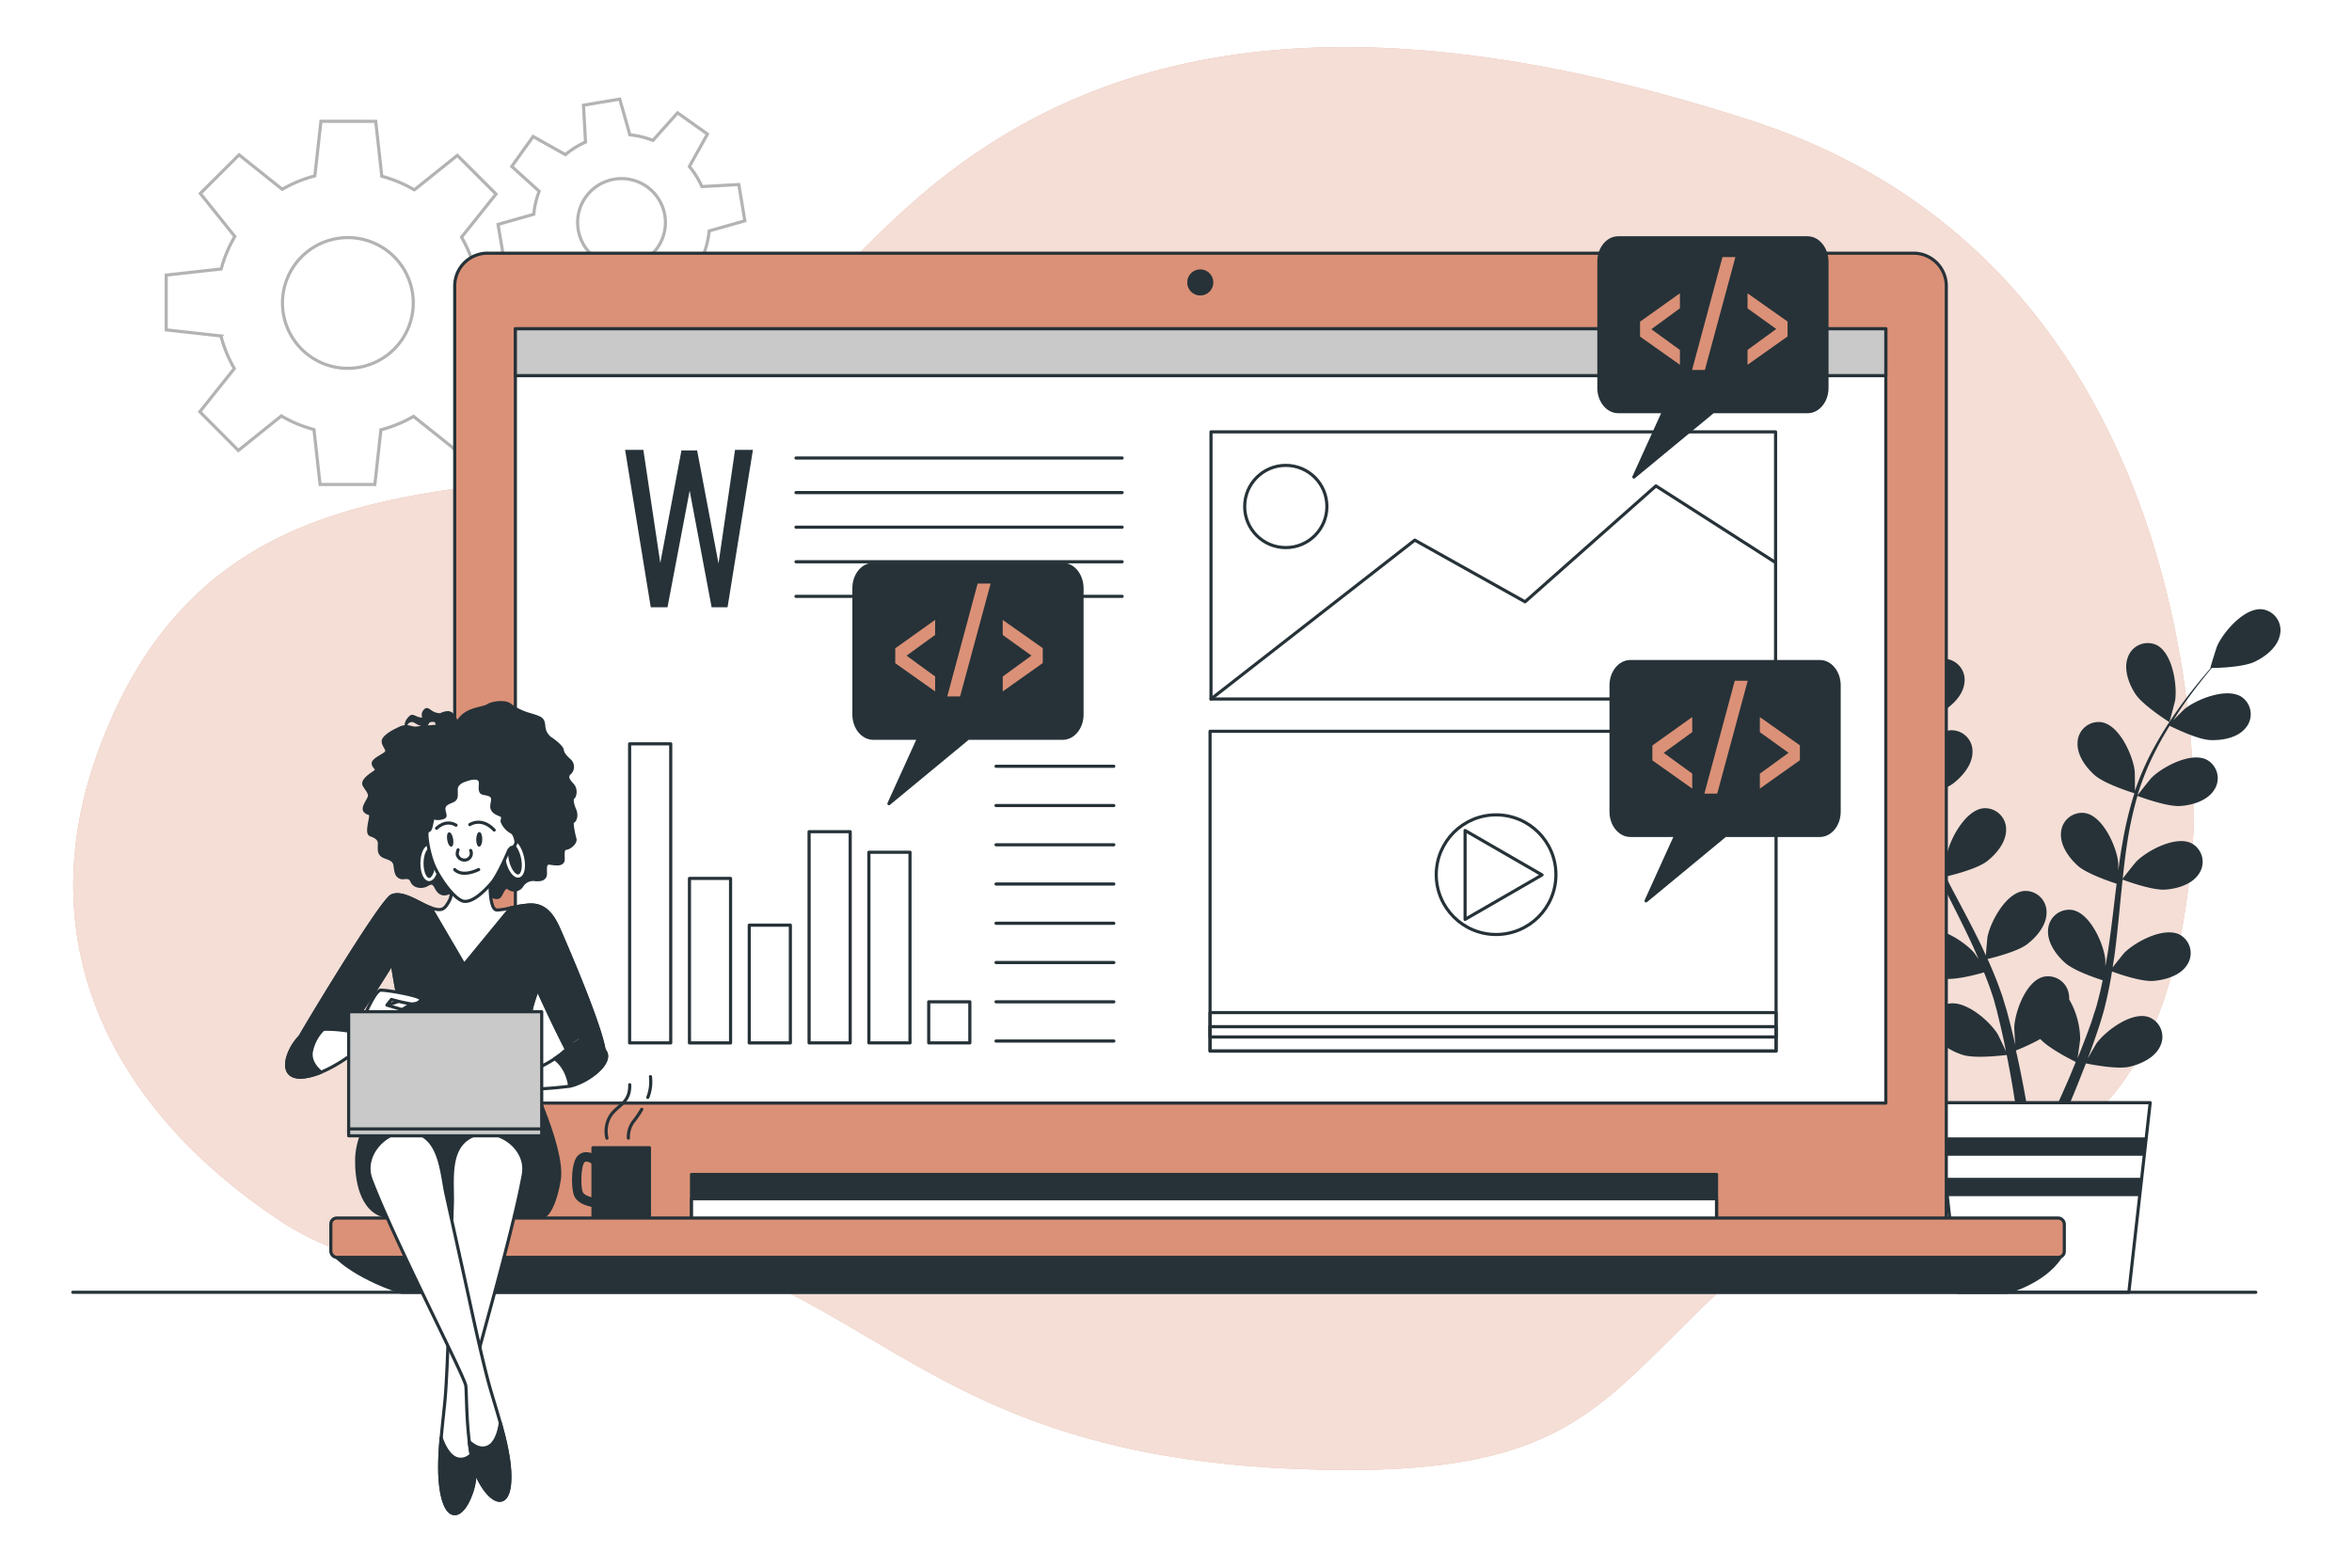 <svg class="animated" id="freepik_stories-low-code-development" xmlns="http://www.w3.org/2000/svg" viewBox="0 0 750 500" version="1.1" xmlns:xlink="http://www.w3.org/1999/xlink" xmlns:svgjs="http://svgjs.com/svgjs"><style>svg#freepik_stories-low-code-development:not(.animated) .animable {opacity: 0;}svg#freepik_stories-low-code-development.animated #freepik--Device--inject-4 {animation: 6s Infinite  linear floating;animation-delay: 0s;}svg#freepik_stories-low-code-development.animated #freepik--Table--inject-4 {animation: 6s Infinite  linear floating;animation-delay: 0s;}svg#freepik_stories-low-code-development.animated #freepik--Video--inject-4 {animation: 6s Infinite  linear floating;animation-delay: 0s;}svg#freepik_stories-low-code-development.animated #freepik--Picture--inject-4 {animation: 6s Infinite  linear floating;animation-delay: 0s;}svg#freepik_stories-low-code-development.animated #freepik--Chart--inject-4 {animation: 6s Infinite  linear floating;animation-delay: 0s;}svg#freepik_stories-low-code-development.animated #freepik--Text--inject-4 {animation: 6s Infinite  linear floating;animation-delay: 0s;}svg#freepik_stories-low-code-development.animated #freepik--code-3--inject-4 {animation: 6s Infinite  linear floating;animation-delay: 0s;}svg#freepik_stories-low-code-development.animated #freepik--code-2--inject-4 {animation: 6s Infinite  linear floating;animation-delay: 0s;}svg#freepik_stories-low-code-development.animated #freepik--code-1--inject-4 {animation: 6s Infinite  linear floating;animation-delay: 0s;}svg#freepik_stories-low-code-development.animated #freepik--Mug--inject-4 {animation: 6s Infinite  linear floating;animation-delay: 0s;}svg#freepik_stories-low-code-development.animated #freepik--Character--inject-4 {animation: 6s Infinite  linear floating;animation-delay: 0s;}            @keyframes floating {                0% {                    opacity: 1;                    transform: translateY(0px);                }                50% {                    transform: translateY(-10px);                }                100% {                    opacity: 1;                    transform: translateY(0px);                }            }        </style><g id="freepik--background-simple--inject-4" class="animable" style="transform-origin: 361.476px 241.941px;"><path d="M699.46,265.47s10-178-141-227-227-13-275,33-64,76-119,82-106,16-132,83,7,120,57,153,108-2,154,19,75,56,169,60,97-23,145-65S690.46,405.47,699.46,265.47Z" style="fill: rgb(219, 145, 119); transform-origin: 361.476px 241.941px;" id="el1evjab0m31d" class="animable"></path><g id="elecpajyyoe1l"><path d="M699.46,265.47s10-178-141-227-227-13-275,33-64,76-119,82-106,16-132,83,7,120,57,153,108-2,154,19,75,56,169,60,97-23,145-65S690.46,405.47,699.46,265.47Z" style="fill: rgb(255, 255, 255); opacity: 0.7; transform-origin: 361.476px 241.941px;" class="animable"></path></g></g><g id="freepik--Plant--inject-4" class="animable" style="transform-origin: 654.758px 297.306px;"><path d="M591,228.1c4.07,1.78,14,1.56,14,1.56s-2.14-6.52-2.33-6.92c-2.18-4.57-9.1-12.12-14.72-11.36a6.72,6.72,0,0,0-5.39,8.42C583.52,223.69,587.52,226.59,591,228.1Z" style="fill: rgb(38, 50, 56); transform-origin: 593.659px 220.498px;" id="el2at0c4d9ltn" class="animable"></path><path d="M594.43,257c4.22.61,13.11-2,13.82-2.17a119.48,119.48,0,0,0,5.39,14.92c1.22,2.83,2.54,5.64,3.9,8.44-.81-1.18-1.54-2.24-1.66-2.38-3.32-3.83-12-9.28-17.2-7.07a6.71,6.71,0,0,0-3,9.54c1.93,3.52,6.55,5.25,10.3,5.8s11.42-1.49,13.43-2.06c.53,1.07,1.05,2.14,1.59,3.21,2.58,5.13,5.17,10.23,7.55,15.31.85,1.8,1.61,3.59,2.38,5.38-.72-1.05-1.34-1.93-1.44-2.06-3.32-3.83-12-9.29-17.2-7.07a6.71,6.71,0,0,0-3,9.54c1.93,3.51,6.55,5.25,10.3,5.8s10.68-1.3,13.07-2c.73,1.86,1.47,3.72,2.1,5.55.4,1.27.87,2.46,1.2,3.75s.71,2.53,1,3.77c.59,2.43,1.2,4.93,1.71,7.3.37,1.66.68,3.24,1,4.83-.82-1.79-2.49-5.27-2.67-5.54-2.69-4.29-10.43-11-15.93-9.6a6.71,6.71,0,0,0-4.38,9c1.37,3.77,5.68,6.18,9.3,7.29,4,1.22,12.8.1,13.91,0,.52,2.63,1,5.2,1.44,7.64.94,5.36,1.66,10.17,2.2,14.24h3.72c-.65-4.21-1.5-9.23-2.62-14.86-.52-2.68-1.14-5.53-1.8-8.46a70.94,70.94,0,0,0,7.76-3.65c2.91,3.15,10.35,6.83,11.31,7.3-1,2.49-2,4.9-3,7.16-2.06,4.74-4,8.94-5.74,12.51h4c1.49-3.29,3.12-7,4.82-11.2,1-2.52,2.1-5.24,3.16-8,1.07.22,9.8,2,13.87,1.07,3.69-.83,8.17-2.92,9.82-6.57a6.71,6.71,0,0,0-3.71-9.28c-5.38-1.81-13.59,4.3-16.6,8.38-.17.24-1.81,3.07-2.81,4.87.43-1.15.86-2.26,1.28-3.45.86-2.34,1.65-4.7,2.5-7.23.38-1.24.75-2.5,1.13-3.76s.67-2.61,1-3.93c.73-3.07,1.32-6.22,1.85-9.41,2,.75,9.37,3.3,13.16,3s8.52-1.65,10.7-5a6.72,6.72,0,0,0-2.25-9.74c-5.05-2.6-14.09,2.2-17.68,5.77-.23.23-2.51,3.08-3.74,4.67.3-1.91.61-3.83.85-5.78.7-5.62,1.23-11.34,1.79-17,.17-1.75.36-3.49.54-5.23.73.28,9.36,3.49,13.61,3.19,3.78-.26,8.51-1.65,10.7-5a6.71,6.71,0,0,0-2.26-9.73c-5-2.6-14.08,2.19-17.67,5.77-.27.27-3.56,4.38-4.35,5.47.41-3.84.85-7.65,1.43-11.4a119.84,119.84,0,0,1,3.27-15c.34.13,9.34,3.53,13.69,3.22,3.78-.26,8.51-1.65,10.7-5a6.71,6.71,0,0,0-2.26-9.73c-5-2.6-14.08,2.19-17.67,5.77-.29.28-3.82,4.7-4.4,5.55.08-.28.13-.59.22-.87a86.56,86.56,0,0,1,5.94-14.18c1.29-2.53,2.67-4.87,4.05-7.12,1.62.81,9,4.4,13,4.56,3.78.15,8.64-.71,11.18-3.8a6.72,6.72,0,0,0-1.17-9.93c-4.73-3.14-14.25.63-18.21,3.79-.21.17-2.21,2.16-3.65,3.63.65-1,1.29-2,1.93-3,2.37-3.58,4.76-6.71,6.91-9.46,1.23-1.55,2.37-2.94,3.46-4.22,2,0,10-.28,13.53-1.93s7.34-4.61,8.17-8.52a6.71,6.71,0,0,0-5.61-8.27c-5.65-.61-12.35,7.12-14.41,11.75-.18.4-2.25,7-2.14,7h.12c-1.07,1.21-2.2,2.52-3.41,4-2.21,2.71-4.68,5.8-7.14,9.33A120.11,120.11,0,0,0,687.1,238a88,88,0,0,0-6.32,14.23c0,.06,0,.12,0,.18,0-1.66,0-6.31-.09-6.67-.65-5-4.86-14.35-10.44-15.38a6.71,6.71,0,0,0-7.75,6.31c-.33,4,2.57,8,5.39,10.51,3.18,2.85,12,5.6,12.73,5.82a117.67,117.67,0,0,0-3.74,15.42c-.54,3-1,6.11-1.4,9.2,0-1.44,0-2.73-.08-2.91-.65-5-4.86-14.35-10.44-15.38a6.71,6.71,0,0,0-7.75,6.31c-.33,4,2.57,8,5.39,10.51s10.35,5.06,12.34,5.7c-.14,1.18-.3,2.37-.44,3.55-.68,5.7-1.34,11.39-2.15,16.94-.29,2-.64,3.88-1,5.8,0-1.28,0-2.35-.07-2.51-.65-5-4.86-14.36-10.44-15.39a6.72,6.72,0,0,0-7.75,6.32c-.32,4,2.57,8,5.4,10.51s9.62,4.81,12,5.57c-.41,2-.83,3.92-1.32,5.8-.36,1.27-.62,2.52-1.06,3.78s-.8,2.5-1.2,3.73c-.85,2.35-1.72,4.77-2.61,7-.6,1.58-1.21,3.07-1.82,4.58.31-2,.83-5.77.84-6.1a26,26,0,0,0-3.5-12.68,7.41,7.41,0,0,0-.09-1.49,6.72,6.72,0,0,0-8.21-5.7c-5.49,1.46-9,11.09-9.22,16.15,0,.3.17,3.56.33,5.61-.27-1.19-.53-2.35-.83-3.58-.57-2.42-1.22-4.83-1.9-7.42q-.57-1.84-1.14-3.75c-.35-1.26-.88-2.55-1.32-3.83-1.09-3-2.33-5.92-3.65-8.87,2.12-.51,9.63-2.42,12.65-4.74s6.19-6.07,6.16-10.08a6.71,6.71,0,0,0-7.25-6.87c-5.64.61-10.54,9.6-11.57,14.56-.06.31-.39,3.95-.54,6-.8-1.77-1.6-3.53-2.48-5.29-2.52-5.08-5.23-10.14-7.91-15.2-.82-1.55-1.62-3.11-2.43-4.66.76-.17,9.74-2.26,13.12-4.85,3-2.3,6.18-6.07,6.16-10.08a6.71,6.71,0,0,0-7.26-6.87c-5.64.61-10.54,9.6-11.56,14.56-.08.37-.55,5.62-.61,7-1.77-3.42-3.51-6.85-5.09-10.3a118.9,118.9,0,0,1-5.54-14.3c.35-.08,9.73-2.21,13.19-4.87,3-2.3,6.19-6.07,6.16-10.08a6.7,6.7,0,0,0-7.25-6.87c-5.64.61-10.54,9.6-11.56,14.56-.08.39-.59,6-.61,7.06-.08-.28-.21-.57-.29-.85a86.2,86.2,0,0,1-2.87-15.11c-.32-2.81-.46-5.53-.54-8.17,1.78-.21,9.94-1.3,13.32-3.35s6.82-5.35,7.23-9.34a6.72,6.72,0,0,0-6.45-7.63c-5.68,0-11.53,8.39-13.1,13.21-.08.26-.65,3-1,5,0-1.2-.06-2.43,0-3.57,0-4.29.28-8.22.55-11.7.16-2,.36-3.76.55-5.43,1.65-1.13,8.21-5.76,10.23-9.07s3.58-7.9,2.11-11.62a6.72,6.72,0,0,0-9.25-3.8c-5,2.6-6.36,12.75-5.53,17.75.07.43,2,7.06,2.06,7l.1-.07c-.22,1.6-.44,3.32-.64,5.2-.35,3.48-.7,7.42-.8,11.73a116.26,116.26,0,0,0,.33,13.91A87.4,87.4,0,0,0,608,254c0,.06,0,.12,0,.18-.89-1.41-3.52-5.24-3.75-5.52-3.32-3.83-12-9.29-17.2-7.07a6.72,6.72,0,0,0-3,9.54C586.06,254.68,590.68,256.41,594.43,257Z" style="fill: rgb(38, 50, 56); transform-origin: 655.156px 270.406px;" id="elfrd3xqo8mdi" class="animable"></path><path d="M691.74,230.29c.09.06,1.82-6.62,1.88-7,.69-5-.91-15.13-6-17.6a6.71,6.71,0,0,0-9.13,4.05c-1.37,3.77.36,8.38,2.42,11.56C683.31,225,691.74,230.29,691.74,230.29Z" style="fill: rgb(38, 50, 56); transform-origin: 685.886px 217.696px;" id="el7fypk1tp7gu" class="animable"></path><polygon points="678.84 412.16 624.39 412.16 617.59 351.69 685.65 351.69 678.84 412.16" style="fill: rgb(255, 255, 255); stroke: rgb(38, 50, 56); stroke-linecap: round; stroke-linejoin: round; transform-origin: 651.62px 381.925px;" id="elee55m0sj3dr" class="animable"></polygon><polygon points="618.84 362.76 619.5 368.62 683.74 368.62 684.4 362.76 618.84 362.76" style="fill: rgb(38, 50, 56); transform-origin: 651.62px 365.69px;" id="ellqeqtrgm6d" class="animable"></polygon><polygon points="682.29 381.51 682.95 375.65 620.29 375.65 620.95 381.51 682.29 381.51" style="fill: rgb(38, 50, 56); transform-origin: 651.62px 378.58px;" id="elp0oc052y2tn" class="animable"></polygon></g><g id="freepik--Gears--inject-4" class="animable" style="transform-origin: 145.26px 93.065px;"><g id="elr8ui464yy9o"><g style="opacity: 0.3; transform-origin: 145.26px 93.065px;" class="animable"><path d="M168.89,105.48V88l-17.45-1.94a41.48,41.48,0,0,0-4.27-10.4l11-13.77L145.83,49.56l-13.71,11a41.85,41.85,0,0,0-10.37-4.35l-1.94-17.52H102.34L100.4,56.1A41.88,41.88,0,0,0,90,60.38l-13.77-11L63.88,61.71l11,13.72a41.23,41.23,0,0,0-4.34,10.36L53,87.74v17.47l17.45,1.94a41.41,41.41,0,0,0,4.27,10.39l-11,13.78L76,143.67l13.71-11A41.83,41.83,0,0,0,100.12,137l1.94,17.52h17.47l1.94-17.44a41.51,41.51,0,0,0,10.4-4.28l13.77,11L158,131.51,147,117.8a41.45,41.45,0,0,0,4.34-10.37Zm-57.95,12a20.85,20.85,0,1,1,20.84-20.85A20.85,20.85,0,0,1,110.94,117.46Z" style="fill: none; stroke: rgb(0, 0, 0); stroke-miterlimit: 10; transform-origin: 110.945px 96.605px;" id="elbp4legw2xbo" class="animable"></path><path d="M237.52,70.42l-1.93-11.56-11.77.65a27.89,27.89,0,0,0-4-6.41l5.77-10.34L216.06,36l-7.86,8.78A27.93,27.93,0,0,0,200.85,43l-3.23-11.39-11.56,1.94.65,11.76a27.89,27.89,0,0,0-6.41,4L170,43.54l-6.81,9.54L171.93,61a27.86,27.86,0,0,0-1.72,7.34l-11.39,3.23,1.94,11.56,11.76-.64a27.83,27.83,0,0,0,4,6.4l-5.76,10.34,9.54,6.81,7.87-8.78a28.27,28.27,0,0,0,7.34,1.73l3.23,11.38,11.56-1.93-.64-11.77a27.83,27.83,0,0,0,6.4-4l10.34,5.77,6.81-9.55L224.41,81a28.37,28.37,0,0,0,1.73-7.34Zm-37,14.35A14,14,0,1,1,212,68.66,14,14,0,0,1,200.48,84.77Z" style="fill: none; stroke: rgb(0, 0, 0); stroke-miterlimit: 10; transform-origin: 198.17px 70.99px;" id="elifkhdd65bl" class="animable"></path></g></g></g><g id="freepik--Device--inject-4" class="animable" style="transform-origin: 381.88px 246.455px;"><path d="M155.51,80.75H610.18A10.46,10.46,0,0,1,620.63,91.2V389.44a0,0,0,0,1,0,0H145a0,0,0,0,1,0,0V91.2A10.46,10.46,0,0,1,155.51,80.75Z" style="fill: rgb(219, 145, 119); stroke: rgb(38, 50, 56); stroke-linecap: round; stroke-linejoin: round; transform-origin: 382.815px 235.095px;" id="elsr7k7uijjj" class="animable"></path><rect x="220.51" y="374.58" width="326.85" height="16.1" style="fill: rgb(38, 50, 56); stroke: rgb(38, 50, 56); stroke-linecap: round; stroke-linejoin: round; transform-origin: 383.935px 382.63px;" id="ela1fnxcg33gc" class="animable"></rect><rect x="220.51" y="382.33" width="326.85" height="8.35" style="fill: rgb(255, 255, 255); stroke: rgb(38, 50, 56); stroke-linecap: round; stroke-linejoin: round; transform-origin: 383.935px 386.505px;" id="eld4rbeun7i" class="animable"></rect><path d="M106.59,400.23s5.37,6.56,21.47,11.93H639.8s11.93-3,17.3-11.34Z" style="fill: rgb(38, 50, 56); stroke: rgb(38, 50, 56); stroke-linecap: round; stroke-linejoin: round; transform-origin: 381.845px 406.195px;" id="el8tfntyxgmwx" class="animable"></path><rect x="105.5" y="388.48" width="552.76" height="12.54" rx="1.89" style="fill: rgb(219, 145, 119); stroke: rgb(38, 50, 56); stroke-linecap: round; stroke-linejoin: round; transform-origin: 381.88px 394.75px;" id="elcl4l70jjcg6" class="animable"></rect><circle cx="382.74" cy="90.08" r="4.17" style="fill: rgb(38, 50, 56); transform-origin: 382.74px 90.08px;" id="elmfwyjpcs15n" class="animable"></circle><rect x="164.34" y="104.86" width="437" height="246.96" style="fill: rgb(255, 255, 255); stroke: rgb(38, 50, 56); stroke-linecap: round; stroke-linejoin: round; transform-origin: 382.84px 228.34px;" id="elrd8acbw4tlr" class="animable"></rect><rect x="164.34" y="104.86" width="437" height="14.95" style="fill: rgb(201, 201, 201); stroke: rgb(38, 50, 56); stroke-linecap: round; stroke-linejoin: round; transform-origin: 382.84px 112.335px;" id="elaz4h6ggs6wj" class="animable"></rect></g><g id="freepik--Table--inject-4" class="animable" style="transform-origin: 371.27px 412.16px;"><line x1="23.22" y1="412.16" x2="719.32" y2="412.16" style="fill: none; stroke: rgb(38, 50, 56); stroke-linecap: round; stroke-linejoin: round; transform-origin: 371.27px 412.16px;" id="el4hywo5e27dd" class="animable"></line></g><g id="freepik--Video--inject-4" class="animable" style="transform-origin: 476.105px 284.23px;"><rect x="385.86" y="233.24" width="180.49" height="101.98" style="fill: none; stroke: rgb(38, 50, 56); stroke-linecap: round; stroke-linejoin: round; transform-origin: 476.105px 284.23px;" id="el1cfa93eqjdw" class="animable"></rect><rect x="385.86" y="322.96" width="180.49" height="12.26" style="fill: none; stroke: rgb(38, 50, 56); stroke-linecap: round; stroke-linejoin: round; transform-origin: 476.105px 329.09px;" id="eli72zgyteero" class="animable"></rect><rect x="385.86" y="327.45" width="180.49" height="3.28" style="fill: none; stroke: rgb(38, 50, 56); stroke-linecap: round; stroke-linejoin: round; transform-origin: 476.105px 329.09px;" id="el0u1wftaw1rt" class="animable"></rect><circle cx="477.07" cy="278.97" r="19.08" style="fill: none; stroke: rgb(38, 50, 56); stroke-linecap: round; stroke-linejoin: round; transform-origin: 477.07px 278.97px;" id="elg2hfkv8kyrv" class="animable"></circle><polygon points="491.73 279.05 467.18 264.88 467.18 293.23 491.73 279.05" style="fill: none; stroke: rgb(38, 50, 56); stroke-linecap: round; stroke-linejoin: round; transform-origin: 479.455px 279.055px;" id="el50j05cayjtg" class="animable"></polygon></g><g id="freepik--Picture--inject-4" class="animable" style="transform-origin: 476.175px 180.34px;"><rect x="386.16" y="137.74" width="180.03" height="85.2" style="fill: none; stroke: rgb(38, 50, 56); stroke-linecap: round; stroke-linejoin: round; transform-origin: 476.175px 180.34px;" id="elajo6ebp644" class="animable"></rect><polyline points="386.16 222.94 451.14 172.27 486.31 191.94 528.04 154.98 566.19 179.42" style="fill: none; stroke: rgb(38, 50, 56); stroke-linecap: round; stroke-linejoin: round; transform-origin: 476.175px 188.96px;" id="elq308j9nh4z" class="animable"></polyline><circle cx="410.01" cy="161.54" r="13.11" style="fill: none; stroke: rgb(38, 50, 56); stroke-linecap: round; stroke-linejoin: round; transform-origin: 410.01px 161.54px;" id="elyxdzkihjnx7" class="animable"></circle></g><g id="freepik--Chart--inject-4" class="animable" style="transform-origin: 277.97px 284.935px;"><rect x="200.77" y="237.24" width="13.11" height="95.38" style="fill: none; stroke: rgb(38, 50, 56); stroke-linecap: round; stroke-linejoin: round; transform-origin: 207.325px 284.93px;" id="el9n2742z6rk5" class="animable"></rect><rect x="219.85" y="280.17" width="13.11" height="52.46" style="fill: none; stroke: rgb(38, 50, 56); stroke-linecap: round; stroke-linejoin: round; transform-origin: 226.405px 306.4px;" id="elyvd4nslmqdk" class="animable"></rect><rect x="238.92" y="295.07" width="13.11" height="37.56" style="fill: none; stroke: rgb(38, 50, 56); stroke-linecap: round; stroke-linejoin: round; transform-origin: 245.475px 313.85px;" id="el68n4w2lxvu3" class="animable"></rect><rect x="258" y="265.26" width="13.11" height="67.36" style="fill: none; stroke: rgb(38, 50, 56); stroke-linecap: round; stroke-linejoin: round; transform-origin: 264.555px 298.94px;" id="elu6y415vunp" class="animable"></rect><rect x="277.07" y="271.82" width="13.11" height="60.8" style="fill: none; stroke: rgb(38, 50, 56); stroke-linecap: round; stroke-linejoin: round; transform-origin: 283.625px 302.22px;" id="elw1ezefm96te" class="animable"></rect><rect x="296.15" y="319.51" width="13.11" height="13.11" style="fill: none; stroke: rgb(38, 50, 56); stroke-linecap: round; stroke-linejoin: round; transform-origin: 302.705px 326.065px;" id="el3wd20b99eo2" class="animable"></rect><line x1="317.61" y1="244.4" x2="355.17" y2="244.4" style="fill: none; stroke: rgb(38, 50, 56); stroke-linecap: round; stroke-linejoin: round; transform-origin: 336.39px 244.4px;" id="elw525bv2vy9p" class="animable"></line><line x1="317.61" y1="256.92" x2="355.17" y2="256.92" style="fill: none; stroke: rgb(38, 50, 56); stroke-linecap: round; stroke-linejoin: round; transform-origin: 336.39px 256.92px;" id="elrimvhjh1kep" class="animable"></line><line x1="317.61" y1="269.43" x2="355.17" y2="269.43" style="fill: none; stroke: rgb(38, 50, 56); stroke-linecap: round; stroke-linejoin: round; transform-origin: 336.39px 269.43px;" id="ellpaqzspesb" class="animable"></line><line x1="317.61" y1="281.95" x2="355.17" y2="281.95" style="fill: none; stroke: rgb(38, 50, 56); stroke-linecap: round; stroke-linejoin: round; transform-origin: 336.39px 281.95px;" id="el7db4p1g9l59" class="animable"></line><line x1="317.61" y1="294.47" x2="355.17" y2="294.47" style="fill: none; stroke: rgb(38, 50, 56); stroke-linecap: round; stroke-linejoin: round; transform-origin: 336.39px 294.47px;" id="eldq0tw15c155" class="animable"></line><line x1="317.61" y1="306.99" x2="355.17" y2="306.99" style="fill: none; stroke: rgb(38, 50, 56); stroke-linecap: round; stroke-linejoin: round; transform-origin: 336.39px 306.99px;" id="elkrkzpv2j6xg" class="animable"></line><line x1="317.61" y1="319.51" x2="355.17" y2="319.51" style="fill: none; stroke: rgb(38, 50, 56); stroke-linecap: round; stroke-linejoin: round; transform-origin: 336.39px 319.51px;" id="elq6mkpyj0m57" class="animable"></line><line x1="317.61" y1="332.03" x2="355.17" y2="332.03" style="fill: none; stroke: rgb(38, 50, 56); stroke-linecap: round; stroke-linejoin: round; transform-origin: 336.39px 332.03px;" id="el0fjwd7t6qu4w" class="animable"></line></g><g id="freepik--Text--inject-4" class="animable" style="transform-origin: 278.575px 168.575px;"><path d="M207.51,193.68l-8.18-50.21h5.82l5.4,36.08,6.75-35.89h5l6.82,36.08,5.27-36.27h5.7L232,193.68h-5.08l-7-37.19-7.07,37.19Z" style="fill: rgb(38, 50, 56); transform-origin: 219.71px 168.575px;" id="elojhyur28mfm" class="animable"></path><line x1="253.82" y1="146.08" x2="357.82" y2="146.08" style="fill: none; stroke: rgb(38, 50, 56); stroke-linecap: round; stroke-linejoin: round; transform-origin: 305.82px 146.08px;" id="elhj9zx49i7d" class="animable"></line><line x1="253.82" y1="157.11" x2="357.82" y2="157.11" style="fill: none; stroke: rgb(38, 50, 56); stroke-linecap: round; stroke-linejoin: round; transform-origin: 305.82px 157.11px;" id="el50ccsuuzgi" class="animable"></line><line x1="253.82" y1="168.14" x2="357.82" y2="168.14" style="fill: none; stroke: rgb(38, 50, 56); stroke-linecap: round; stroke-linejoin: round; transform-origin: 305.82px 168.14px;" id="el9s0n6b953ga" class="animable"></line><line x1="253.82" y1="179.17" x2="357.82" y2="179.17" style="fill: none; stroke: rgb(38, 50, 56); stroke-linecap: round; stroke-linejoin: round; transform-origin: 305.82px 179.17px;" id="el89ciihyfkec" class="animable"></line><line x1="253.82" y1="190.2" x2="357.82" y2="190.2" style="fill: none; stroke: rgb(38, 50, 56); stroke-linecap: round; stroke-linejoin: round; transform-origin: 305.82px 190.2px;" id="eldiwuhgs8ce" class="animable"></line></g><g id="freepik--code-3--inject-4" class="animable" style="transform-origin: 550.095px 249.16px;"><path d="M580.32,211H519.88c-3.38,0-6.15,3.4-6.15,7.56V258.9c0,4.15,2.77,7.55,6.15,7.55h14.48l-9.47,20.87,25.25-20.87h30.18c3.38,0,6.14-3.4,6.14-7.55V218.57C586.46,214.41,583.7,211,580.32,211Z" style="fill: rgb(38, 50, 56); stroke: rgb(38, 50, 56); stroke-linecap: round; stroke-linejoin: round; transform-origin: 550.095px 249.16px;" id="el8wnlrv6yskr" class="animable"></path><path d="M539.62,251.52l-12.71-9v-4.76l12.71-9.07v4.81l-9.11,6.62,9.11,6.62Z" style="fill: rgb(219, 145, 119); transform-origin: 533.265px 240.105px;" id="el7af7obe6n72" class="animable"></path><path d="M543.49,253.12l9.69-36h4.13l-9.73,36Z" style="fill: rgb(219, 145, 119); transform-origin: 550.4px 235.12px;" id="elykpif5d901r" class="animable"></path><path d="M561.18,251.52v-4.76l9.16-6.66-9.16-6.58v-4.81l12.76,9v4.76Z" style="fill: rgb(219, 145, 119); transform-origin: 567.56px 240.115px;" id="elitdxt4j1zbi" class="animable"></path></g><g id="freepik--code-2--inject-4" class="animable" style="transform-origin: 546.215px 114px;"><path d="M576.38,75.85H516c-3.38,0-6.15,3.4-6.15,7.55v40.33c0,4.16,2.77,7.56,6.15,7.56h14.47L521,152.15l25.26-20.86h30.17c3.38,0,6.15-3.4,6.15-7.56V83.4C582.53,79.25,579.76,75.85,576.38,75.85Z" style="fill: rgb(38, 50, 56); stroke: rgb(38, 50, 56); stroke-linecap: round; stroke-linejoin: round; transform-origin: 546.215px 114px;" id="el6uc24ii5x8g" class="animable"></path><path d="M535.69,116.35l-12.72-9v-4.75l12.72-9.07v4.8L526.58,105l9.11,6.63Z" style="fill: rgb(219, 145, 119); transform-origin: 529.33px 104.94px;" id="el6tc3bgna5d6" class="animable"></path><path d="M539.56,118l9.69-36h4.13l-9.73,36Z" style="fill: rgb(219, 145, 119); transform-origin: 546.47px 100px;" id="el6x56tit6b8p" class="animable"></path><path d="M557.25,116.35V111.6l9.16-6.67-9.16-6.58v-4.8l12.76,9v4.76Z" style="fill: rgb(219, 145, 119); transform-origin: 563.63px 104.95px;" id="ele7b0vbxn7vn" class="animable"></path></g><g id="freepik--code-1--inject-4" class="animable" style="transform-origin: 308.665px 218.16px;"><path d="M338.89,180H278.45c-3.38,0-6.15,3.4-6.15,7.55V227.9c0,4.16,2.77,7.56,6.15,7.56h14.48l-9.47,20.86,25.25-20.86h30.18c3.38,0,6.14-3.4,6.14-7.56V187.57C345,183.42,342.27,180,338.89,180Z" style="fill: rgb(38, 50, 56); stroke: rgb(38, 50, 56); stroke-linecap: round; stroke-linejoin: round; transform-origin: 308.665px 218.16px;" id="elfr835omi8d4" class="animable"></path><path d="M298.19,220.52l-12.71-9v-4.75l12.71-9.07v4.8l-9.11,6.62,9.11,6.63Z" style="fill: rgb(219, 145, 119); transform-origin: 291.835px 209.11px;" id="elzdh52a1rds" class="animable"></path><path d="M302.06,222.12l9.69-36h4.14l-9.74,36Z" style="fill: rgb(219, 145, 119); transform-origin: 308.975px 204.12px;" id="el0cev1vduqxdv" class="animable"></path><path d="M319.75,220.52v-4.75l9.16-6.67-9.16-6.58v-4.8l12.76,9v4.76Z" style="fill: rgb(219, 145, 119); transform-origin: 326.13px 209.12px;" id="eljqithe7yid" class="animable"></path></g><g id="freepik--Mug--inject-4" class="animable" style="transform-origin: 194.965px 365.77px;"><path d="M189.94,385.08h-.14c-.58-.05-5.7-.61-6.83-4-.87-2.63-.89-10,1.15-12.33,1.87-2.13,4.75-1.1,6-.26a1.5,1.5,0,0,1-1.66,2.5s-1.51-.93-2.09-.27c-1,1.12-1.33,7.1-.56,9.41.37,1.1,2.76,1.82,4.26,2a1.5,1.5,0,0,1-.14,3Z" style="fill: rgb(38, 50, 56); transform-origin: 186.957px 376.31px;" id="elnc0dwgnc1x" class="animable"></path><rect x="189.09" y="366.05" width="18" height="22.11" style="fill: rgb(38, 50, 56); stroke: rgb(38, 50, 56); stroke-linecap: round; stroke-linejoin: round; transform-origin: 198.09px 377.105px;" id="elm9ap0t1sqgp" class="animable"></rect><path d="M193.54,363a9.38,9.38,0,0,1,1.07-7.05c2.13-3.42,6.4-4.06,6.19-10" style="fill: none; stroke: rgb(38, 50, 56); stroke-linecap: round; stroke-linejoin: round; transform-origin: 197.04px 354.475px;" id="elax85oksasr" class="animable"></path><path d="M204.65,353.81a32.6,32.6,0,0,1-2.78,4.05,8.24,8.24,0,0,0-1.5,5.13" style="fill: none; stroke: rgb(38, 50, 56); stroke-linecap: round; stroke-linejoin: round; transform-origin: 202.506px 358.4px;" id="elk1jcd4hp0vm" class="animable"></path><path d="M206.57,350a13.58,13.58,0,0,0,.85-6.62" style="fill: none; stroke: rgb(38, 50, 56); stroke-linecap: round; stroke-linejoin: round; transform-origin: 207.044px 346.69px;" id="elarr8i94m43l" class="animable"></path></g><g id="freepik--Character--inject-4" class="animable" style="transform-origin: 142.423px 353.43px;"><path d="M145.72,230.88s-.88-3.83-3.13-3.56-1.53,1-3.67.44-2.57-2.38-3.62-.8.93,2.58-1,2.39-2.65-1.34-3.39-.63a5.52,5.52,0,0,0-1.08,1.37l-.31.87a2,2,0,0,1,3-.78c2,1.21,3.49,1.45,3.78.38s2.78-1,2.85-.35a3.2,3.2,0,0,0,.79,1.36s-5.54.46-7.17.65-2.83-1.11-5.18,0-4.3,2.17-5.17,3.52,1.19,3,.9,4-4.48,2.41-4.3,3.83,2.06,1.62.14,2.89-3.61,2.71-3.06,3.89,2,2.45,1.69,3.73-2.46,3.61-1.29,4.71,1.88.19,1.67,1.87-1.25,5.12,0,5.59,2.83,1.11,2.82,2.77-.27,2.93.88,3.83,3.82.78,4.11,3.23.6,3.24,1.7,3.73,2.81-.75,3.66,1.22,3.34,1.88,4.51,1.32,2.1-1.49,3.19.65,2.36,2.41,3.94,1.81,3.91-.27,4.87.86,3.21.86,4.34-.11,1.93-2.92,2.94-1.39,3.46,2.9,4.33,1.55,1.44-3.48,2.82-2.41a2.9,2.9,0,0,0,4.06-.69,4.28,4.28,0,0,1,3.88-2.13c1.69.22,3.75.17,3.71-1.89s-.21-3.5,1.47-3.29,4.23.74,4.19-1.33-.19-3.29,1-3.44,3.09-1.82,2.74-3-1.28-5.44-.66-5.51,1.43-1.83.57-3.8-1-3.6-.46-3.88,1.13-2.62-.29-4.11-2-2.66-.85-3.63a2.73,2.73,0,0,0-.08-4.13c-1.4-1.28-2.14-2.23-2.26-3.25s-2.87-3.18-3.76-3.69a5.32,5.32,0,0,1-2.15-4.09c-.27-2.25-.7-2.4-4.57-3.59a18.43,18.43,0,0,1-6.39-3.17c-1.58-1.05-5.46-.59-7,.43S148,225.84,145.72,230.88Z" style="fill: rgb(38, 50, 56); stroke: rgb(38, 50, 56); stroke-linecap: round; stroke-linejoin: round; transform-origin: 149.804px 255.251px;" id="el4m69a0j8kyt" class="animable"></path><path d="M104.49,335.5c6.61-5.12,20.59-28.33,20.59-28.33s1.68,11.85,3.64,17.51,4.63,9.37,4,15.87c0,0-.06-1-.06-1l35.85,1.05c-1.1-2-1.8-2.34-2-3.21-.59-3.05,2.54-9.82,2.58-12.91s2.38-9,2.38-9,10.34,22.91,12.71,24.84,9,3,8.63-4.18-12.45-34.95-14.57-39.78-4.78-8.18-9.9-7.69-6.31,1.38-9.8,1.57-1.95-16.57-1.95-16.57a12.77,12.77,0,0,1-12.67,1.94s.9,8.8-.59,11.56-2.27,3.63-5.84,2.39-9.16-5.47-12.57-3.84-27.36,41.48-29.23,44.88c-1.24,2.25-4.58,8-3.58,9.55Z" style="fill: rgb(255, 255, 255); stroke: rgb(38, 50, 56); stroke-linecap: round; stroke-linejoin: round; transform-origin: 142.375px 307.71px;" id="elr1zx96bixsg" class="animable"></path><path d="M132.68,340.55c0-.34.06-.66.07-1h-.13S132.68,340.57,132.68,340.55Z" style="fill: rgb(219, 145, 119); stroke: rgb(38, 50, 56); stroke-linecap: round; stroke-linejoin: round; transform-origin: 132.685px 340.05px;" id="elcw45cu5w9ji" class="animable"></path><path d="M124.92,285.75c-3.41,1.63-27.36,41.48-29.23,44.88-1.24,2.25-4.58,8-3.58,9.55l12.38-4.68c6.61-5.12,20.59-28.33,20.59-28.33s1.68,11.85,3.64,17.51c1.86,5.36,4.35,9,4,14.89l35.72,1.05c-1.1-2-1.8-2.34-2-3.21-.59-3.05,2.54-9.82,2.58-12.91s2.38-9,2.38-9,10.34,22.91,12.71,24.84,9,3,8.63-4.18-12.45-34.95-14.57-39.78-4.78-8.18-9.9-7.69a40.47,40.47,0,0,0-5.44.88l-14.84,18.07-10.57-18.06C133.92,288.34,128.33,284.12,124.92,285.75Z" style="fill: rgb(38, 50, 56); stroke: rgb(38, 50, 56); stroke-linecap: round; stroke-linejoin: round; transform-origin: 142.34px 313.576px;" id="eln6dbo6msvrm" class="animable"></path><path d="M133.08,337.79s-18.91,16.35-19.34,31.74c-.15,5.34.87,17.27,10,18.53s49.57,0,49.57,0,3.15-.95,5-11.63-11.94-38-11.94-38Z" style="fill: rgb(38, 50, 56); stroke: rgb(38, 50, 56); stroke-linecap: round; stroke-linejoin: round; transform-origin: 146.104px 363.205px;" id="elu92552g2qzh" class="animable"></path><path d="M147,344.3s-3.45,4.28-4,4.49-1.15,1.88-2.3,4.38-.83,2.72.53,2.09,2.71-3.44,2.71-3.44l2.61-1.67S149.16,343.57,147,344.3Z" style="fill: rgb(255, 255, 255); stroke: rgb(38, 50, 56); stroke-linecap: round; stroke-linejoin: round; transform-origin: 143.926px 349.901px;" id="elwt7j4lnpdxi" class="animable"></path><path d="M182.38,332.83s-3.23,4.37-10.74,7.71-14.8,2.34-18.91,2.53-4.73-.74-6.48,2.55-.19,12.32.66,12.9,1-3.59,1-3.59.75,4,1.95,4.08,1.58-3.41,1.58-3.41,1.06,2.46,2,2.13.77-3,.77-3,1.18,1.55,1.76.7-.81-6-.81-6,5.32.87,7.27.21a6.5,6.5,0,0,0,3-2.2,122.06,122.06,0,0,0,15.57-.92c5.89-1,14.05-7.09,12.16-10.88S185,331,185,331" style="fill: rgb(255, 255, 255); stroke: rgb(38, 50, 56); stroke-linecap: round; stroke-linejoin: round; transform-origin: 169.446px 345.006px;" id="ele8vpkaen665" class="animable"></path><path d="M154.19,354.78s-1.93-5.56-1.17-7.78" style="fill: none; stroke: rgb(38, 50, 56); stroke-linecap: round; stroke-linejoin: round; transform-origin: 153.516px 350.89px;" id="el5iabkpane3f" class="animable"></path><path d="M151.39,355.6s-1.31-5.38-1-8.68" style="fill: none; stroke: rgb(38, 50, 56); stroke-linecap: round; stroke-linejoin: round; transform-origin: 150.866px 351.26px;" id="elbhoahucixsl" class="animable"></path><path d="M147.86,354.93s-1-5.88-.32-7.19" style="fill: none; stroke: rgb(38, 50, 56); stroke-linecap: round; stroke-linejoin: round; transform-origin: 147.582px 351.335px;" id="elo9lbbotnmx8" class="animable"></path><path d="M182.38,332.83a23.75,23.75,0,0,1-5.49,4.82c2,1.51,4.08,4.15,4.78,8.77,5.81-1.3,13.28-7.1,11.46-10.74S185,331,185,331" style="fill: rgb(38, 50, 56); stroke: rgb(38, 50, 56); stroke-linecap: round; stroke-linejoin: round; transform-origin: 185.149px 338.71px;" id="el5l3t4s2z0ct" class="animable"></path><path d="M123.36,320.58a24.91,24.91,0,0,0,4.33-1.5c2.23-1,3.77-3.26,4.45-2.4s.19,2.42-1.1,3.52a37.48,37.48,0,0,1-5.06,3S121.92,322.4,123.36,320.58Z" style="fill: rgb(255, 255, 255); stroke: rgb(38, 50, 56); stroke-linecap: round; stroke-linejoin: round; transform-origin: 127.749px 319.844px;" id="elb49ctojrr6" class="animable"></path><path d="M114,329.38s5.1-13.53,7.42-13.57,13.32,1.91,12.8,3-1.84,1.43-3.16,1.38a54.27,54.27,0,0,1-6.24-1.43l-1.44,1.81s5.08,1.46,5.86,1.83,3.79,3.34,3,4.52-1.08.64-1.08.64a3.09,3.09,0,0,1,0,2.1c-.45.94-.92.72-.92.72h0a1.57,1.57,0,0,1-2.14,1.32c-1.14-.44-1.16-2.61-2.56-2.43-1.59.19-1.85-.09-1.85-.09a49.7,49.7,0,0,1-4.81,4.06,8.71,8.71,0,0,1-4.48,1.33s-9.36,7.89-17.29,8.88c-8.83,1.1-5.83-8.4-1.41-12.83S114,329.38,114,329.38Z" style="fill: rgb(255, 255, 255); stroke: rgb(38, 50, 56); stroke-linecap: round; stroke-linejoin: round; transform-origin: 112.828px 329.674px;" id="elj9xmx46vuyh" class="animable"></path><path d="M131.18,327.57s-1.68-2.77-2.78-3.29a27.89,27.89,0,0,0-4.68-1.06" style="fill: none; stroke: rgb(38, 50, 56); stroke-linecap: round; stroke-linejoin: round; transform-origin: 127.45px 325.395px;" id="elhspyi5ndjzf" class="animable"></path><path d="M130.23,330.39s-2.59-3.79-3.4-3.84-3.46-.48-3.46-.48" style="fill: none; stroke: rgb(38, 50, 56); stroke-linecap: round; stroke-linejoin: round; transform-origin: 126.8px 328.23px;" id="elau5in6fyzdv" class="animable"></path><path d="M99.25,335.65a13.56,13.56,0,0,1,3.84-7.35c-3,.12-5.81.72-7.4,2.33-4.42,4.43-7.42,13.93,1.41,12.83a21,21,0,0,0,5.29-1.5C100.63,340.51,98.94,338.37,99.25,335.65Z" style="fill: rgb(38, 50, 56); stroke: rgb(38, 50, 56); stroke-linecap: round; stroke-linejoin: round; transform-origin: 97.249px 335.924px;" id="elf2go03od5ol" class="animable"></path><path d="M166.6,273.38c.69,3,.17,5.67-1.15,6s-3-1.89-3.65-4.89-.17-5.67,1.16-6S165.91,270.38,166.6,273.38Z" style="fill: none; stroke: rgb(255, 255, 255); stroke-linecap: round; stroke-linejoin: round; transform-origin: 164.209px 273.935px;" id="el5bfq8cfcq9v" class="animable"></path><path d="M139.24,275.29c0,2.9-1.1,5.24-2.4,5.23s-2.31-2.38-2.28-5.28S135.66,270,137,270,139.27,272.39,139.24,275.29Z" style="fill: none; stroke: rgb(255, 255, 255); stroke-linecap: round; stroke-linejoin: round; transform-origin: 136.9px 275.26px;" id="elyx4lx7gpte" class="animable"></path><path d="M148.47,248.79s-3,.71-3,3,.31,3.08-1.45,3.79-2.7,1.29-2.43,2.92,1,2.12-1.24,2.5-2.07-1.11-2.54,1.05-.56,2.81-1.38,2.95.19,7.27,2.16,11.52,6.58,10.57,9.35,10.94,6.33-3,8.81-5.87c2.23-2.59,5.53-10.52,5.53-10.52l.71-.75s1.25,0,1.58-1.73c0,0-.24-2.67-1.59-3.27a6.67,6.67,0,0,1-2.85-3.28c-.1-.61.57-1.55-.34-2s-2.44-.85-2.88-2.23,1.07-3.52-.72-4.26-2.74-.16-3-1.58.54-3-.82-3.62S148.47,248.79,148.47,248.79Z" style="fill: rgb(255, 255, 255); stroke: rgb(38, 50, 56); stroke-linecap: round; stroke-linejoin: round; transform-origin: 150.357px 267.822px;" id="eloae2t6nwvgr" class="animable"></path><path d="M144.5,267.59c.21,1.26,0,2.36-.56,2.45s-1.12-.87-1.33-2.13,0-2.37.56-2.45S144.28,266.32,144.5,267.59Z" style="fill: rgb(38, 50, 56); transform-origin: 143.555px 267.751px;" id="elljunufd15ok" class="animable"></path><path d="M153.79,267.72c0,1.28-.45,2.32-1,2.31s-.95-1-.93-2.33.45-2.32,1-2.32S153.81,266.43,153.79,267.72Z" style="fill: rgb(38, 50, 56); transform-origin: 152.825px 267.705px;" id="el4a3bh3ipu1u" class="animable"></path><path d="M145,277.34s2,2.64,7.64,0" style="fill: none; stroke: rgb(38, 50, 56); stroke-linecap: round; stroke-linejoin: round; transform-origin: 148.82px 277.927px;" id="elz2o9l2hck3" class="animable"></path><path d="M139.21,264.18s2.83-3,6.2-1" style="fill: none; stroke: rgb(38, 50, 56); stroke-linecap: round; stroke-linejoin: round; transform-origin: 142.31px 263.336px;" id="elqhdp968afw" class="animable"></path><path d="M149.81,263s3.73-2.57,7.78,1.74" style="fill: none; stroke: rgb(38, 50, 56); stroke-linecap: round; stroke-linejoin: round; transform-origin: 153.7px 263.49px;" id="elv4nc7afzzx" class="animable"></path><path d="M146.08,271.05a3.8,3.8,0,0,0-.28,1.43,2.32,2.32,0,0,0,2.55,1.81,2.13,2.13,0,0,0,1.73-3.05" style="fill: none; stroke: rgb(38, 50, 56); stroke-linecap: round; stroke-linejoin: round; transform-origin: 148.046px 272.679px;" id="elbk7dm9pz0c" class="animable"></path><path d="M153.15,361.6a9.77,9.77,0,0,0-4.35,1.79c-5.86,4.29-4.35,14-4.55,20.38q-.37,12.11-.78,24.19c-.39,11.86-.57,23.75-1.33,35.59-.58,9.08-3.14,23.22-1.19,32.88s7,7.53,9.73-1.38-1-26.26-1.34-30.18c-.26-3.06,13.77-49.34,17.54-70.3C168.27,366.82,160.24,360.51,153.15,361.6Z" style="fill: rgb(255, 255, 255); stroke: rgb(38, 50, 56); stroke-linecap: round; stroke-linejoin: round; transform-origin: 153.634px 422.121px;" id="elle4jc03o2ma" class="animable"></path><path d="M146,465.31c-2.58-.59-4.28-3.77-5.34-6.76-.54,6.27-.79,12.71.25,17.88,2,9.65,7,7.53,9.73-1.38,1-3.36,1.13-7.92.85-12.51C150.17,464.39,148.34,465.83,146,465.31Z" style="fill: rgb(38, 50, 56); stroke: rgb(38, 50, 56); stroke-linecap: round; stroke-linejoin: round; transform-origin: 145.906px 470.656px;" id="elgtstnwnxf05" class="animable"></path><path d="M129.43,360.88a9.79,9.79,0,0,1,4.6.95c6.54,3.14,6.85,12.93,8.23,19.2q2.61,11.82,5.23,23.63c2.57,11.58,4.94,23.24,7.88,34.73,2.25,8.81,7.37,22.24,7.23,32.09s-5.51,8.7-9.82.44-3.83-26-4.24-29.91c-.32-3-22.65-45.95-30.22-65.85C115.52,368.8,122.26,361.12,129.43,360.88Z" style="fill: rgb(255, 255, 255); stroke: rgb(38, 50, 56); stroke-linecap: round; stroke-linejoin: round; transform-origin: 140.137px 419.683px;" id="eli52gw8fm69c" class="animable"></path><path d="M155.55,461.5c2.43-1.06,3.51-4.5,4-7.63,1.69,6.06,3.12,12.35,3,17.61-.13,9.85-5.51,8.7-9.82.44-1.62-3.11-2.57-7.57-3.14-12.13C151.32,461.35,153.38,462.44,155.55,461.5Z" style="fill: rgb(38, 50, 56); stroke: rgb(38, 50, 56); stroke-linecap: round; stroke-linejoin: round; transform-origin: 156.074px 466.182px;" id="el72eo10tabej" class="animable"></path><rect x="111.18" y="322.68" width="61.56" height="38.24" style="fill: rgb(201, 201, 201); stroke: rgb(38, 50, 56); stroke-linecap: round; stroke-linejoin: round; transform-origin: 141.96px 341.8px;" id="eltvs0djb4bl" class="animable"></rect><rect x="111.18" y="360.05" width="61.56" height="2.21" style="fill: rgb(201, 201, 201); stroke: rgb(38, 50, 56); stroke-linecap: round; stroke-linejoin: round; transform-origin: 141.96px 361.155px;" id="elo3y8rp1h6r" class="animable"></rect></g><defs>     <filter id="active" height="200%">         <feMorphology in="SourceAlpha" result="DILATED" operator="dilate" radius="2"></feMorphology>                <feFlood flood-color="#32DFEC" flood-opacity="1" result="PINK"></feFlood>        <feComposite in="PINK" in2="DILATED" operator="in" result="OUTLINE"></feComposite>        <feMerge>            <feMergeNode in="OUTLINE"></feMergeNode>            <feMergeNode in="SourceGraphic"></feMergeNode>        </feMerge>    </filter>    <filter id="hover" height="200%">        <feMorphology in="SourceAlpha" result="DILATED" operator="dilate" radius="2"></feMorphology>                <feFlood flood-color="#ff0000" flood-opacity="0.5" result="PINK"></feFlood>        <feComposite in="PINK" in2="DILATED" operator="in" result="OUTLINE"></feComposite>        <feMerge>            <feMergeNode in="OUTLINE"></feMergeNode>            <feMergeNode in="SourceGraphic"></feMergeNode>        </feMerge>            <feColorMatrix type="matrix" values="0   0   0   0   0                0   1   0   0   0                0   0   0   0   0                0   0   0   1   0 "></feColorMatrix>    </filter></defs></svg>